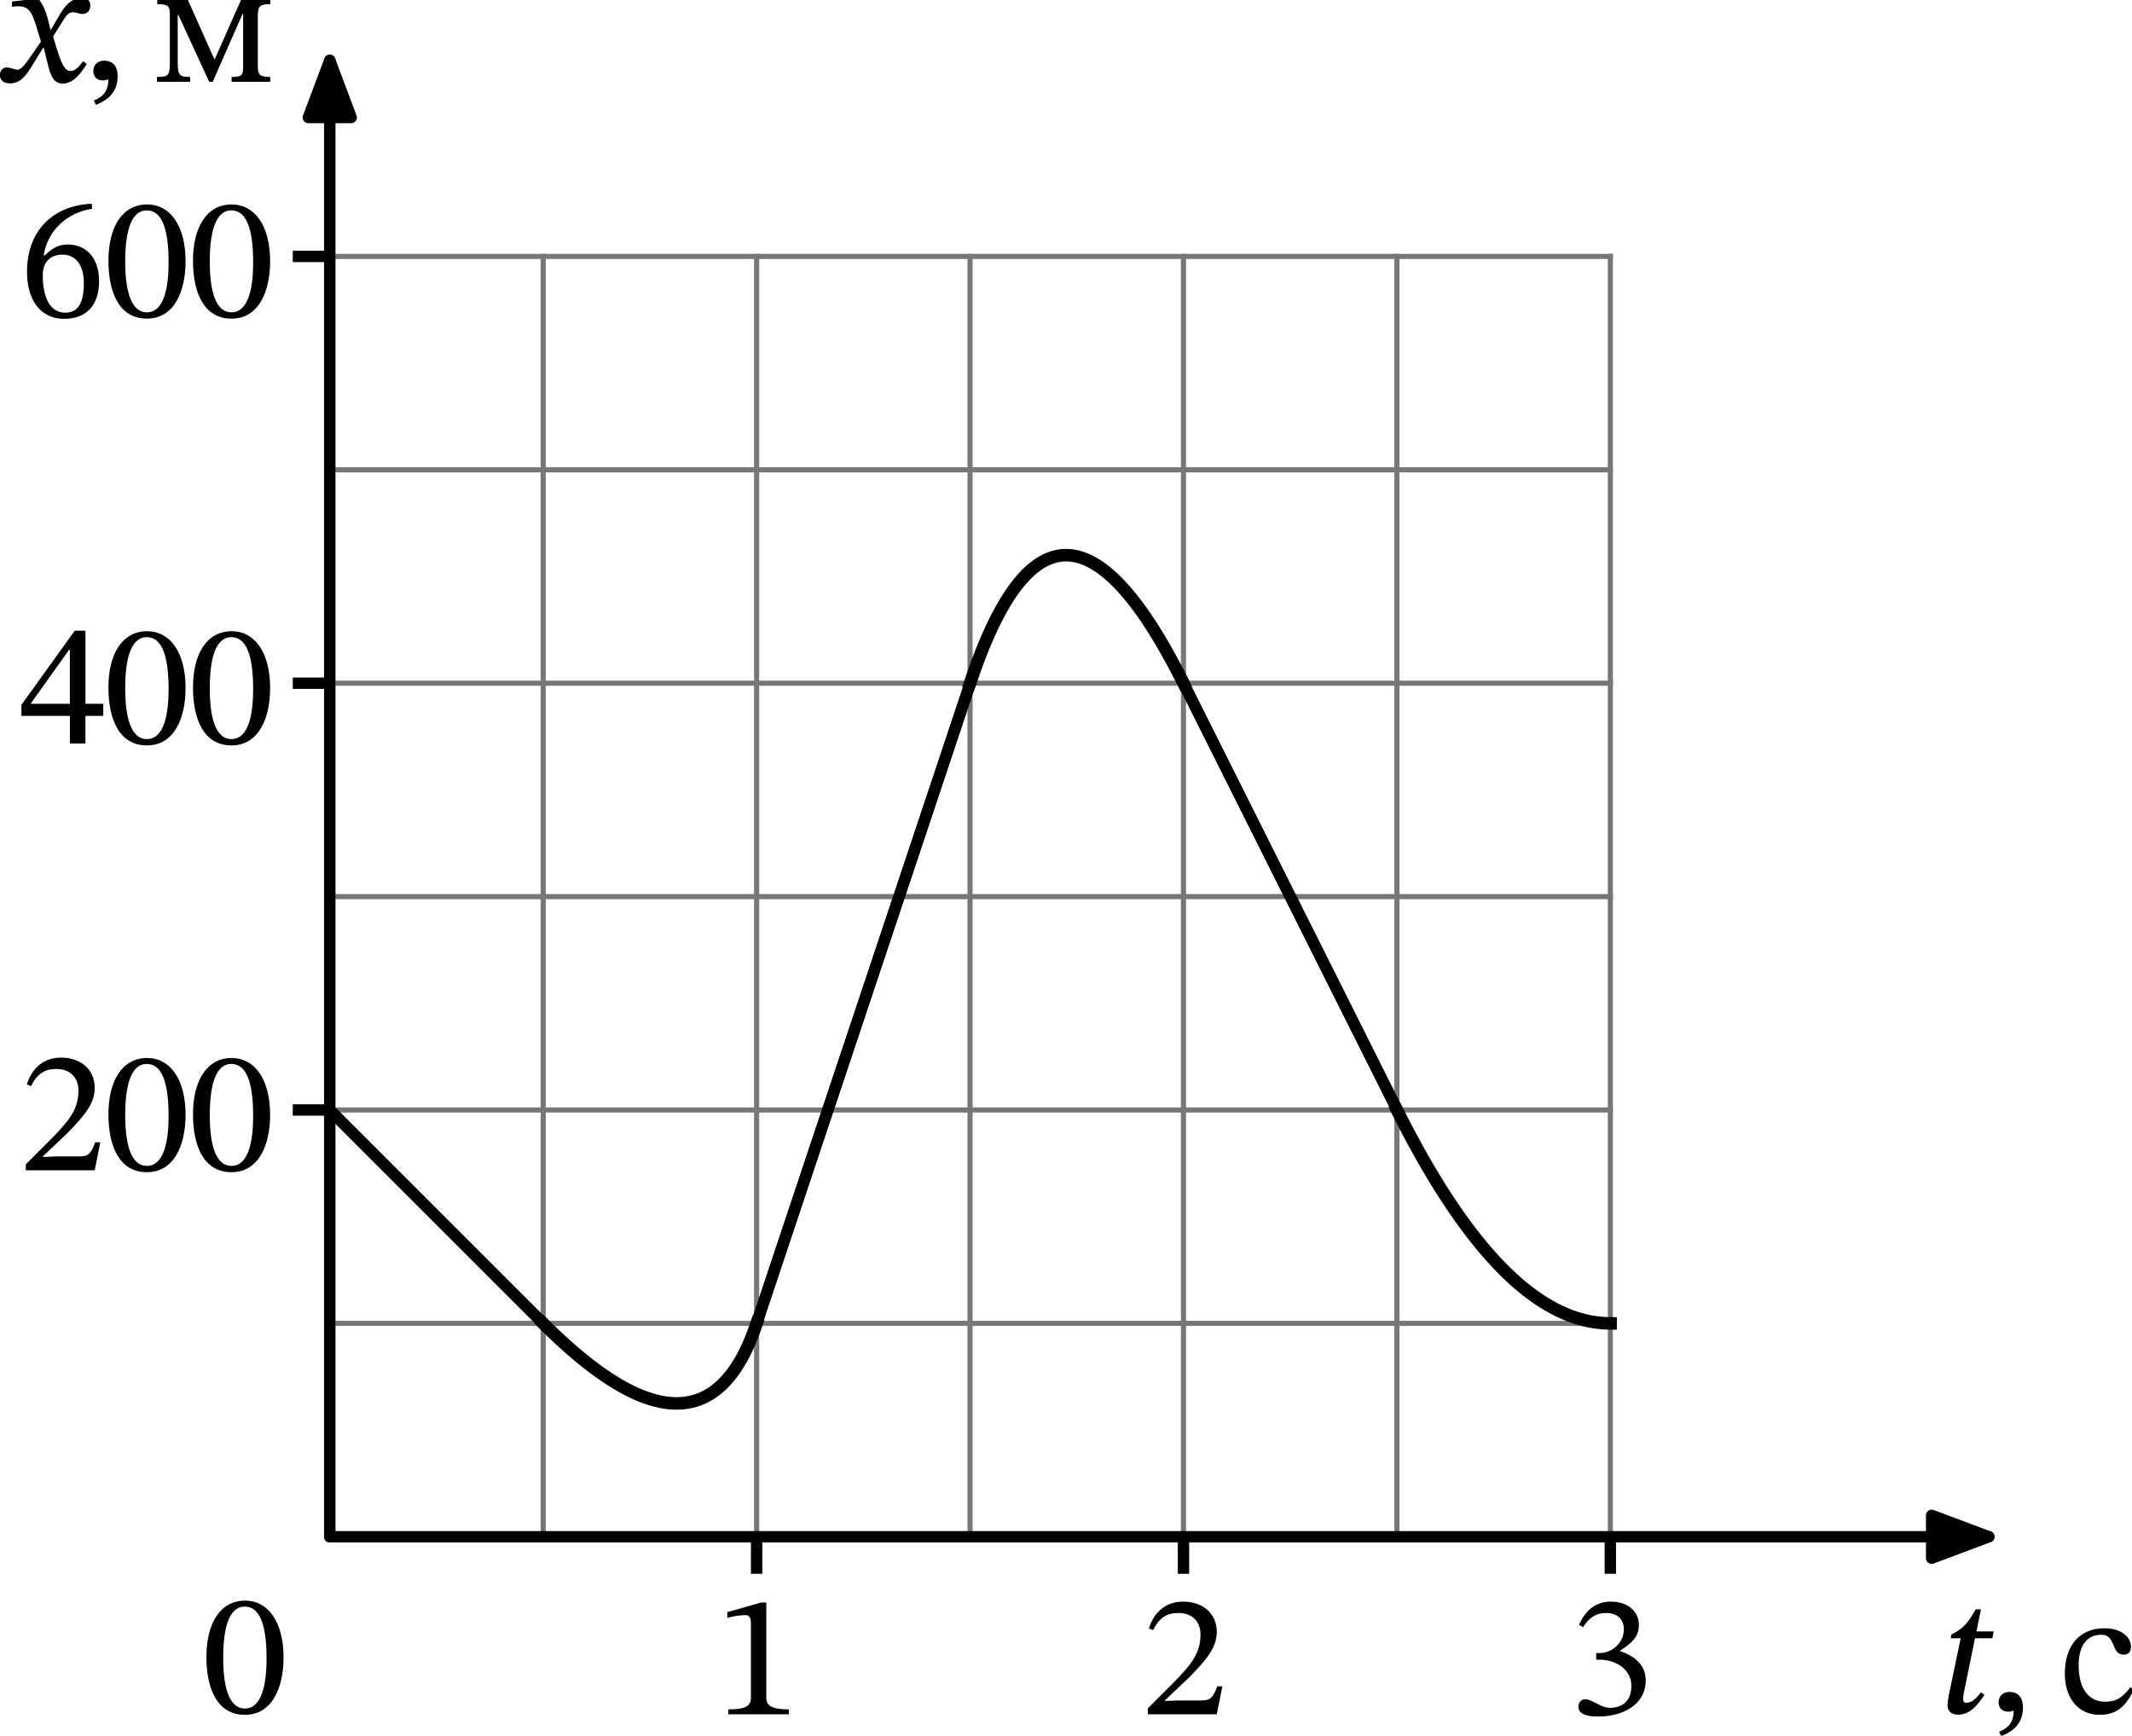 <?xml version="1.0" encoding="UTF-8" standalone="no"?>
<svg
   width="374.406pt"
   height="304.851pt"
   viewBox="0 0 374.406 304.851"
   version="1.1"
   id="svg52"
   sodipodi:docname="190t.svg"
   xmlns:inkscape="http://www.inkscape.org/namespaces/inkscape"
   xmlns:sodipodi="http://sodipodi.sourceforge.net/DTD/sodipodi-0.dtd"
   xmlns:xlink="http://www.w3.org/1999/xlink"
   xmlns="http://www.w3.org/2000/svg"
   xmlns:svg="http://www.w3.org/2000/svg"
   xmlns:rdf="http://www.w3.org/1999/02/22-rdf-syntax-ns#"
   xmlns:cc="http://creativecommons.org/ns#"
   xmlns:dc="http://purl.org/dc/elements/1.1/">
  <sodipodi:namedview
     id="namedview52"
     pagecolor="#ffffff"
     bordercolor="#000000"
     borderopacity="0.25"
     inkscape:showpageshadow="2"
     inkscape:pageopacity="0.0"
     inkscape:pagecheckerboard="0"
     inkscape:deskcolor="#d1d1d1"
     inkscape:document-units="pt" />
  <defs
     id="defs1">
    <style
       type="text/css"
       id="style1">*{stroke-linejoin: round; stroke-linecap: butt}</style>
  </defs>
  <g
     id="figure_1"
     transform="translate(-6.089,-13.978)">
    <g
       id="axes_1">
      <g
         id="line2d_1">
        <path
           d="M 101.481,283.901 V 59.018"
           style="fill:none;stroke:#777777;stroke-width:0.9;stroke-linecap:square"
           id="path3" />
      </g>
      <g
         id="line2d_2">
        <path
           d="M 138.961,283.901 V 59.018"
           style="fill:none;stroke:#777777;stroke-width:0.9;stroke-linecap:square"
           id="path4" />
      </g>
      <g
         id="line2d_3">
        <path
           d="M 176.442,283.901 V 59.018"
           style="fill:none;stroke:#777777;stroke-width:0.9;stroke-linecap:square"
           id="path5" />
      </g>
      <g
         id="line2d_4">
        <path
           d="M 213.922,283.901 V 59.018"
           style="fill:none;stroke:#777777;stroke-width:0.9;stroke-linecap:square"
           id="path6" />
      </g>
      <g
         id="line2d_5">
        <path
           d="M 251.403,283.901 V 59.018"
           style="fill:none;stroke:#777777;stroke-width:0.9;stroke-linecap:square"
           id="path7" />
      </g>
      <g
         id="line2d_6">
        <path
           d="M 288.883,283.901 V 59.018"
           style="fill:none;stroke:#777777;stroke-width:0.9;stroke-linecap:square"
           id="path8" />
      </g>
      <g
         id="line2d_7">
        <path
           d="M 64,246.421 H 288.883"
           style="fill:none;stroke:#777777;stroke-width:0.9;stroke-linecap:square"
           id="path9" />
      </g>
      <g
         id="line2d_8">
        <path
           d="M 64,208.94 H 288.883"
           style="fill:none;stroke:#777777;stroke-width:0.9;stroke-linecap:square"
           id="path10" />
      </g>
      <g
         id="line2d_9">
        <path
           d="M 64,171.459 H 288.883"
           style="fill:none;stroke:#777777;stroke-width:0.9;stroke-linecap:square"
           id="path11" />
      </g>
      <g
         id="line2d_10">
        <path
           d="M 64,133.979 H 288.883"
           style="fill:none;stroke:#777777;stroke-width:0.9;stroke-linecap:square"
           id="path12" />
      </g>
      <g
         id="line2d_11">
        <path
           d="M 64,96.498 H 288.883"
           style="fill:none;stroke:#777777;stroke-width:0.9;stroke-linecap:square"
           id="path13" />
      </g>
      <g
         id="line2d_12">
        <path
           d="M 64,59.018 H 288.883"
           style="fill:none;stroke:#777777;stroke-width:0.9;stroke-linecap:square"
           id="path14" />
      </g>
      <g
         id="matplotlib.axis_1">
        <g
           id="xtick_1">
          <g
             id="line2d_13">
            <defs
               id="defs14">
              <path
                 id="mfb9f2494b9"
                 d="M 0,0 V 6.5"
                 style="stroke:#000000;stroke-width:2" />
            </defs>
            <g
               id="g14">
              <use
                 xlink:href="#mfb9f2494b9"
                 x="138.961"
                 y="283.901"
                 style="stroke:#000000;stroke-width:2"
                 id="use14" />
            </g>
          </g>
          <g
             id="text_1">
            <!-- 1 -->
            <g
               transform="matrix(0.3,0,0,-0.3,131.536,315.079)"
               id="g15">
              <defs
                 id="defs15">
                <path
                   id="STIXTwoText-Regular-31"
                   d="m 2726,0 v 179 c -588,0 -825,115 -825,429 V 4090 H 1715 L 474,3738 v -212 c 198,64 524,103 652,103 160,0 212,-90 212,-314 V 608 C 1338,288 1114,179 512,179 V 0 Z"
                   transform="scale(0.016)" />
              </defs>
              <use
                 xlink:href="#STIXTwoText-Regular-31"
                 id="use15" />
            </g>
          </g>
        </g>
        <g
           id="xtick_2">
          <g
             id="line2d_14">
            <g
               id="g16">
              <use
                 xlink:href="#mfb9f2494b9"
                 x="213.922"
                 y="283.901"
                 style="stroke:#000000;stroke-width:2"
                 id="use16" />
            </g>
          </g>
          <g
             id="text_2">
            <!-- 2 -->
            <g
               transform="matrix(0.3,0,0,-0.3,206.497,315.079)"
               id="g17">
              <defs
                 id="defs16">
                <path
                   id="STIXTwoText-Regular-32"
                   d="m 2765,0 205,1024 H 2784 C 2637,640 2554,506 2214,506 H 1325 L 877,486 v 32 l 845,800 c 678,685 1043,1127 1043,1696 0,672 -506,1108 -1229,1108 -621,0 -1056,-359 -1254,-980 l 153,-64 c 237,480 519,628 935,628 492,0 800,-308 800,-788 0,-672 -320,-1075 -954,-1728 L 243,218 V 0 Z"
                   transform="scale(0.016)" />
              </defs>
              <use
                 xlink:href="#STIXTwoText-Regular-32"
                 id="use17" />
            </g>
          </g>
        </g>
        <g
           id="xtick_3">
          <g
             id="line2d_15">
            <g
               id="g18">
              <use
                 xlink:href="#mfb9f2494b9"
                 x="288.883"
                 y="283.901"
                 style="stroke:#000000;stroke-width:2"
                 id="use18" />
            </g>
          </g>
          <g
             id="text_3">
            <!-- 3 -->
            <g
               transform="matrix(0.3,0,0,-0.3,281.458,315.079)"
               id="g19">
              <defs
                 id="defs18">
                <path
                   id="STIXTwoText-Regular-33"
                   d="m 1094,-83 c 935,0 1748,448 1748,1325 0,569 -429,908 -941,1068 v 20 c 403,256 691,492 691,934 0,486 -378,858 -1030,858 -525,0 -922,-295 -1159,-852 l 147,-83 c 218,339 455,519 839,519 397,0 653,-218 653,-596 0,-518 -455,-870 -890,-870 h -122 v -243 h 128 c 615,0 1159,-378 1159,-947 C 2317,422 1926,237 1523,237 1197,237 883,550 627,550 461,550 378,403 378,269 378,102 518,-83 1094,-83 Z"
                   transform="scale(0.016)" />
              </defs>
              <use
                 xlink:href="#STIXTwoText-Regular-33"
                 id="use19" />
            </g>
          </g>
        </g>
        <g
           id="xtick_4">
          <g
             id="line2d_16" />
          <g
             id="text_4">
            <!-- $t,\rm{с}$ -->
            <g
               transform="matrix(0.3,0,0,-0.3,346.445,315.079)"
               id="g22">
              <defs
                 id="defs19">
                <path
                   id="STIXTwoText-Italic-74"
                   d="m 736,-58 c 506,0 774,474 960,724 l -128,96 C 1344,474 1210,378 1024,378 c -90,0 -109,64 -109,134 0,109 45,320 45,320 l 390,1907 h 634 l 51,250 h -633 l 166,806 H 1376 C 1056,3238 896,3085 486,2874 L 461,2739 H 826 L 390,646 C 378,582 346,390 346,282 346,83 467,-58 736,-58 Z"
                   transform="scale(0.016)" />
                <path
                   id="STIXTwoText-Regular-2c"
                   d="m 448,-845 c 256,115 794,333 794,1056 0,352 -173,563 -493,563 C 493,774 352,602 352,397 352,211 454,51 704,51 c 70,0 128,13 198,39 0,-519 -294,-672 -531,-775 z"
                   transform="scale(0.016)" />
                <path
                   id="STIXTwoText-Regular-441"
                   d="M 2611,947 C 2323,576 2106,416 1690,416 c -660,0 -973,550 -973,1331 0,736 313,1120 832,1120 550,0 339,-729 813,-729 179,0 268,102 268,288 0,371 -371,678 -972,678 C 736,3104 211,2451 211,1446 211,557 691,-64 1491,-64 c 685,0 999,403 1242,922 z"
                   transform="scale(0.016)" />
              </defs>
              <use
                 xlink:href="#STIXTwoText-Italic-74"
                 transform="translate(0,0.703)"
                 id="use20" />
              <use
                 xlink:href="#STIXTwoText-Regular-2c"
                 transform="translate(29.8,0.703)"
                 id="use21" />
              <use
                 xlink:href="#STIXTwoText-Regular-441"
                 transform="translate(70.8,0.703)"
                 id="use22" />
            </g>
          </g>
        </g>
        <g
           id="xtick_5">
          <g
             id="line2d_17" />
          <g
             id="text_5">
            <!-- $0$ -->
            <g
               transform="matrix(0.3,0,0,-0.3,41.508,315.079)"
               id="g23">
              <defs
                 id="defs22">
                <path
                   id="STIXTwoText-Regular-30"
                   d="m 1581,-70 c 1005,0 1414,1004 1414,2099 0,1318 -576,2080 -1401,2080 C 666,4109 173,3264 173,2048 173,915 550,-70 1581,-70 Z m 0,230 c -512,0 -794,614 -794,1856 0,1267 282,1875 787,1875 525,0 800,-601 800,-1901 C 2374,762 2086,160 1581,160 Z"
                   transform="scale(0.016)" />
              </defs>
              <use
                 xlink:href="#STIXTwoText-Regular-30"
                 transform="translate(0,0.797)"
                 id="use23" />
            </g>
          </g>
        </g>
      </g>
      <g
         id="matplotlib.axis_2">
        <g
           id="ytick_1">
          <g
             id="line2d_18">
            <defs
               id="defs23">
              <path
                 id="m3a616485e4"
                 d="M 0,0 H -6.5"
                 style="stroke:#000000;stroke-width:2" />
            </defs>
            <g
               id="g24">
              <use
                 xlink:href="#m3a616485e4"
                 x="64"
                 y="208.94"
                 style="stroke:#000000;stroke-width:2"
                 id="use24" />
            </g>
          </g>
          <g
             id="text_6">
            <!-- 200 -->
            <g
               transform="matrix(0.3,0,0,-0.3,9.45,219.529)"
               id="g27">
              <use
                 xlink:href="#STIXTwoText-Regular-32"
                 id="use25" />
              <use
                 xlink:href="#STIXTwoText-Regular-30"
                 x="49.5"
                 id="use26" />
              <use
                 xlink:href="#STIXTwoText-Regular-30"
                 x="99"
                 id="use27" />
            </g>
          </g>
        </g>
        <g
           id="ytick_2">
          <g
             id="line2d_19">
            <g
               id="g28">
              <use
                 xlink:href="#m3a616485e4"
                 x="64"
                 y="133.979"
                 style="stroke:#000000;stroke-width:2"
                 id="use28" />
            </g>
          </g>
          <g
             id="text_7">
            <!-- 400 -->
            <g
               transform="matrix(0.3,0,0,-0.3,9.45,144.568)"
               id="g31">
              <defs
                 id="defs28">
                <path
                   id="STIXTwoText-Regular-34"
                   d="m 2426,0 v 1011 h 652 v 442 H 2426 V 4128 H 2035 L 83,1414 V 1011 H 1856 V 0 Z M 435,1478 1830,3430 h 26 V 1453 H 435 Z"
                   transform="scale(0.016)" />
              </defs>
              <use
                 xlink:href="#STIXTwoText-Regular-34"
                 id="use29" />
              <use
                 xlink:href="#STIXTwoText-Regular-30"
                 x="49.5"
                 id="use30" />
              <use
                 xlink:href="#STIXTwoText-Regular-30"
                 x="99"
                 id="use31" />
            </g>
          </g>
        </g>
        <g
           id="ytick_3">
          <g
             id="line2d_20">
            <g
               id="g32">
              <use
                 xlink:href="#m3a616485e4"
                 x="64"
                 y="59.018"
                 style="stroke:#000000;stroke-width:2"
                 id="use32" />
            </g>
          </g>
          <g
             id="text_8">
            <!-- 600 -->
            <g
               transform="matrix(0.3,0,0,-0.3,9.45,69.607)"
               id="g35">
              <defs
                 id="defs32">
                <path
                   id="STIXTwoText-Regular-36"
                   d="m 1658,-77 c 806,0 1267,506 1267,1376 0,839 -455,1344 -1152,1344 -333,0 -570,-141 -832,-397 l -45,7 c 160,934 877,1561 1773,1696 l -13,185 C 1280,4077 288,3187 288,1645 288,704 704,-77 1658,-77 Z m 25,224 c -557,0 -819,570 -819,1363 0,557 346,762 717,762 531,0 787,-448 787,-1024 0,-813 -256,-1101 -685,-1101 z"
                   transform="scale(0.016)" />
              </defs>
              <use
                 xlink:href="#STIXTwoText-Regular-36"
                 id="use33" />
              <use
                 xlink:href="#STIXTwoText-Regular-30"
                 x="49.5"
                 id="use34" />
              <use
                 xlink:href="#STIXTwoText-Regular-30"
                 x="99"
                 id="use35" />
            </g>
          </g>
        </g>
        <g
           id="ytick_4">
          <g
             id="line2d_21" />
          <g
             id="text_9">
            <!-- $x,\rm{м}$ -->
            <g
               transform="matrix(0.3,0,0,-0.3,7.2,28.378)"
               id="g38">
              <defs
                 id="defs35">
                <path
                   id="STIXTwoText-Italic-78"
                   d="m 2067,-64 c 416,0 698,442 877,717 L 2810,755 C 2656,550 2522,397 2355,397 c -217,0 -333,249 -512,825 l -134,436 390,620 c 109,180 205,269 339,269 109,0 224,-64 346,-64 147,0 288,90 288,307 0,173 -90,276 -314,276 -403,0 -646,-333 -812,-621 l -314,-538 h -19 l -77,327 c -83,345 -211,627 -365,806 h -96 L 205,2938 v -192 c 83,12 141,19 211,19 384,0 506,-173 672,-704 L 1267,1472 806,806 C 557,448 442,442 416,442 c -102,0 -269,83 -397,83 -160,0 -256,-135 -256,-275 0,-148 96,-308 371,-308 384,0 596,301 800,634 l 410,666 h 26 l 160,-647 c 102,-416 224,-659 537,-659 z"
                   transform="scale(0.016)" />
                <path
                   id="STIXTwoText-Regular-43c"
                   d="m 1331,0 v 179 c -371,0 -454,45 -454,512 v 1754 h 25 L 2029,0 h 128 l 1094,2490 h 19 V 576 c 0,-320 -19,-397 -422,-397 V 0 h 1414 v 179 c -390,0 -454,83 -454,397 v 1850 c 0,358 96,416 454,416 v 185 H 3206 L 2234,832 h -20 L 1235,3027 H 128 v -185 c 397,0 461,-58 461,-410 V 691 C 589,224 525,179 115,179 V 0 Z"
                   transform="scale(0.016)" />
              </defs>
              <use
                 xlink:href="#STIXTwoText-Italic-78"
                 transform="translate(0,0.094)"
                 id="use36" />
              <use
                 xlink:href="#STIXTwoText-Regular-2c"
                 transform="translate(45.3,0.094)"
                 id="use37" />
              <use
                 xlink:href="#STIXTwoText-Regular-43c"
                 transform="translate(86.3,0.094)"
                 id="use38" />
            </g>
          </g>
        </g>
      </g>
      <g
         id="line2d_22">
        <path
           d="m 64,208.94 0.379,0.379 0.379,0.379 0.379,0.379 0.379,0.379 0.379,0.379 0.379,0.379 0.379,0.379 0.379,0.379 0.379,0.379 0.379,0.379 0.379,0.379 0.379,0.379 0.379,0.379 0.379,0.379 0.379,0.379 0.379,0.379 0.379,0.379 0.379,0.379 0.379,0.379 0.379,0.379 0.379,0.379 0.379,0.379 0.379,0.379 0.379,0.379 0.379,0.379 0.379,0.379 0.379,0.379 0.379,0.379 0.379,0.379 0.379,0.379 0.379,0.379 0.379,0.379 0.379,0.379 0.379,0.379 0.379,0.379 0.379,0.379 0.379,0.379 0.379,0.379 0.379,0.379 0.379,0.379 0.379,0.379 0.379,0.379 0.379,0.379 0.379,0.379 0.379,0.379 0.379,0.379 0.379,0.379 0.379,0.379 0.379,0.379 0.379,0.379 0.379,0.379 0.379,0.379 0.379,0.379 0.379,0.379 0.379,0.379 0.379,0.379 0.379,0.379 0.379,0.379 0.379,0.379 0.379,0.379 0.379,0.379 0.379,0.379 0.379,0.379 0.379,0.379 0.379,0.379 0.379,0.379 0.379,0.379 0.379,0.379 0.379,0.379 0.379,0.379 0.379,0.379 0.379,0.379 0.379,0.379 0.379,0.379 0.379,0.379 0.379,0.379 0.379,0.379 0.379,0.379 0.379,0.379 0.379,0.379 0.379,0.379 0.379,0.379 0.379,0.379 0.379,0.379 0.379,0.379 0.379,0.379 0.379,0.379 0.379,0.379 0.379,0.379 0.379,0.379 0.379,0.379 0.379,0.379 0.379,0.379 0.379,0.379 0.379,0.379 0.379,0.379 0.379,0.379 0.379,0.379 0.379,0.379"
           clip-path="url(#p35631093d9)"
           style="fill:none;stroke:#000000;stroke-width:2;stroke-linecap:square"
           id="path38" />
      </g>
      <g
         id="line2d_23">
        <path
           d="m 64,208.94 0.379,0.379 0.379,0.379 0.379,0.379 0.379,0.379 0.379,0.379 0.379,0.379 0.379,0.379 0.379,0.379 0.379,0.379 0.379,0.379 0.379,0.379 0.379,0.379 0.379,0.379 0.379,0.379 0.379,0.379 0.379,0.379 0.379,0.379 0.379,0.379 0.379,0.379 0.379,0.379 0.379,0.379 0.379,0.379 0.379,0.379 0.379,0.379 0.379,0.379 0.379,0.379 0.379,0.379 0.379,0.379 0.379,0.379 0.379,0.379 0.379,0.379 0.379,0.379 0.379,0.379 0.379,0.379 0.379,0.379 0.379,0.379 0.379,0.379 0.379,0.379 0.379,0.379 0.379,0.379 0.379,0.379 0.379,0.379 0.379,0.379 0.379,0.379 0.379,0.379 0.379,0.379 0.379,0.379 0.379,0.379 0.379,0.379 0.379,0.379 0.379,0.379 0.379,0.379 0.379,0.379 0.379,0.379 0.379,0.379 0.379,0.379 0.379,0.379 0.379,0.379 0.379,0.379 0.379,0.379 0.379,0.379 0.379,0.379 0.379,0.379 0.379,0.379 0.379,0.379 0.379,0.379 0.379,0.379 0.379,0.379 0.379,0.379 0.379,0.379 0.379,0.379 0.379,0.379 0.379,0.379 0.379,0.379 0.379,0.379 0.379,0.379 0.379,0.379 0.379,0.379 0.379,0.379 0.379,0.379 0.379,0.379 0.379,0.379 0.379,0.379 0.379,0.379 0.379,0.379 0.379,0.379 0.379,0.379 0.379,0.379 0.379,0.379 0.379,0.379 0.379,0.379 0.379,0.379 0.379,0.379 0.379,0.379 0.379,0.379 0.379,0.379 0.379,0.379 0.379,0.379 0.379,0.379"
           clip-path="url(#p35631093d9)"
           style="fill:none;stroke:#000000;stroke-width:2;stroke-linecap:square"
           id="path39" />
      </g>
      <g
         id="line2d_24">
        <path
           d="m 138.961,246.421 0.379,-1.136 0.379,-1.136 0.379,-1.136 0.379,-1.136 0.379,-1.136 0.379,-1.136 0.379,-1.136 0.379,-1.136 0.379,-1.136 0.379,-1.136 0.379,-1.136 0.379,-1.136 0.379,-1.136 0.379,-1.136 0.379,-1.136 0.379,-1.136 0.379,-1.136 0.379,-1.136 0.379,-1.136 0.379,-1.136 0.379,-1.136 0.379,-1.136 0.379,-1.136 0.379,-1.136 0.379,-1.136 0.379,-1.136 0.379,-1.136 0.379,-1.136 0.379,-1.136 0.379,-1.136 0.379,-1.136 0.379,-1.136 0.379,-1.136 0.379,-1.136 0.379,-1.136 0.379,-1.136 0.379,-1.136 0.379,-1.136 0.379,-1.136 0.379,-1.136 0.379,-1.136 0.379,-1.136 0.379,-1.136 0.379,-1.136 0.379,-1.136 0.379,-1.136 0.379,-1.136 0.379,-1.136 0.379,-1.136 0.379,-1.136 0.379,-1.136 0.379,-1.136 0.379,-1.136 0.379,-1.136 0.379,-1.136 0.379,-1.136 0.379,-1.136 0.379,-1.136 0.379,-1.136 0.379,-1.136 0.379,-1.136 0.379,-1.136 0.379,-1.136 0.379,-1.136 0.379,-1.136 0.379,-1.136 0.379,-1.136 0.379,-1.136 0.379,-1.136 0.379,-1.136 0.379,-1.136 0.379,-1.136 0.379,-1.136 0.379,-1.136 0.379,-1.136 0.379,-1.136 0.379,-1.136 0.379,-1.136 0.379,-1.136 0.379,-1.136 0.379,-1.136 0.379,-1.136 0.379,-1.136 0.379,-1.136 0.379,-1.136 0.379,-1.136 0.379,-1.136 0.379,-1.136 0.379,-1.136 0.379,-1.136 0.379,-1.136 0.379,-1.136 0.379,-1.136 0.379,-1.136 0.379,-1.136 0.379,-1.136 0.379,-1.136 0.379,-1.136 0.379,-1.136"
           clip-path="url(#p35631093d9)"
           style="fill:none;stroke:#000000;stroke-width:2;stroke-linecap:square"
           id="path40" />
      </g>
      <g
         id="line2d_25">
        <path
           d="m 138.961,246.421 0.379,-1.136 0.379,-1.136 0.379,-1.136 0.379,-1.136 0.379,-1.136 0.379,-1.136 0.379,-1.136 0.379,-1.136 0.379,-1.136 0.379,-1.136 0.379,-1.136 0.379,-1.136 0.379,-1.136 0.379,-1.136 0.379,-1.136 0.379,-1.136 0.379,-1.136 0.379,-1.136 0.379,-1.136 0.379,-1.136 0.379,-1.136 0.379,-1.136 0.379,-1.136 0.379,-1.136 0.379,-1.136 0.379,-1.136 0.379,-1.136 0.379,-1.136 0.379,-1.136 0.379,-1.136 0.379,-1.136 0.379,-1.136 0.379,-1.136 0.379,-1.136 0.379,-1.136 0.379,-1.136 0.379,-1.136 0.379,-1.136 0.379,-1.136 0.379,-1.136 0.379,-1.136 0.379,-1.136 0.379,-1.136 0.379,-1.136 0.379,-1.136 0.379,-1.136 0.379,-1.136 0.379,-1.136 0.379,-1.136 0.379,-1.136 0.379,-1.136 0.379,-1.136 0.379,-1.136 0.379,-1.136 0.379,-1.136 0.379,-1.136 0.379,-1.136 0.379,-1.136 0.379,-1.136 0.379,-1.136 0.379,-1.136 0.379,-1.136 0.379,-1.136 0.379,-1.136 0.379,-1.136 0.379,-1.136 0.379,-1.136 0.379,-1.136 0.379,-1.136 0.379,-1.136 0.379,-1.136 0.379,-1.136 0.379,-1.136 0.379,-1.136 0.379,-1.136 0.379,-1.136 0.379,-1.136 0.379,-1.136 0.379,-1.136 0.379,-1.136 0.379,-1.136 0.379,-1.136 0.379,-1.136 0.379,-1.136 0.379,-1.136 0.379,-1.136 0.379,-1.136 0.379,-1.136 0.379,-1.136 0.379,-1.136 0.379,-1.136 0.379,-1.136 0.379,-1.136 0.379,-1.136 0.379,-1.136 0.379,-1.136 0.379,-1.136 0.379,-1.136 0.379,-1.136"
           clip-path="url(#p35631093d9)"
           style="fill:none;stroke:#000000;stroke-width:2;stroke-linecap:square"
           id="path41" />
      </g>
      <g
         id="line2d_26">
        <path
           d="m 213.922,133.979 0.379,0.757 0.379,0.757 0.379,0.757 0.379,0.757 0.379,0.757 0.379,0.757 0.379,0.757 0.379,0.757 0.379,0.757 0.379,0.757 0.379,0.757 0.379,0.757 0.379,0.757 0.379,0.757 0.379,0.757 0.379,0.757 0.379,0.757 0.379,0.757 0.379,0.757 0.379,0.757 0.379,0.757 0.379,0.757 0.379,0.757 0.379,0.757 0.379,0.757 0.379,0.757 0.379,0.757 0.379,0.757 0.379,0.757 0.379,0.757 0.379,0.757 0.379,0.757 0.379,0.757 0.379,0.757 0.379,0.757 0.379,0.757 0.379,0.757 0.379,0.757 0.379,0.757 0.379,0.757 0.379,0.757 0.379,0.757 0.379,0.757 0.379,0.757 0.379,0.757 0.379,0.757 0.379,0.757 0.379,0.757 0.379,0.757 0.379,0.757 0.379,0.757 0.379,0.757 0.379,0.757 0.379,0.757 0.379,0.757 0.379,0.757 0.379,0.757 0.379,0.757 0.379,0.757 0.379,0.757 0.379,0.757 0.379,0.757 0.379,0.757 0.379,0.757 0.379,0.757 0.379,0.757 0.379,0.757 0.379,0.757 0.379,0.757 0.379,0.757 0.379,0.757 0.379,0.757 0.379,0.757 0.379,0.757 0.379,0.757 0.379,0.757 0.379,0.757 0.379,0.757 0.379,0.757 0.379,0.757 0.379,0.757 0.379,0.757 0.379,0.757 0.379,0.757 0.379,0.757 0.379,0.757 0.379,0.757 0.379,0.757 0.379,0.757 0.379,0.757 0.379,0.757 0.379,0.757 0.379,0.757 0.379,0.757 0.379,0.757 0.379,0.757 0.379,0.757 0.379,0.757 0.379,0.757"
           clip-path="url(#p35631093d9)"
           style="fill:none;stroke:#000000;stroke-width:2;stroke-linecap:square"
           id="path42" />
      </g>
      <g
         id="line2d_27">
        <path
           d="m 213.922,133.979 0.379,0.757 0.379,0.757 0.379,0.757 0.379,0.757 0.379,0.757 0.379,0.757 0.379,0.757 0.379,0.757 0.379,0.757 0.379,0.757 0.379,0.757 0.379,0.757 0.379,0.757 0.379,0.757 0.379,0.757 0.379,0.757 0.379,0.757 0.379,0.757 0.379,0.757 0.379,0.757 0.379,0.757 0.379,0.757 0.379,0.757 0.379,0.757 0.379,0.757 0.379,0.757 0.379,0.757 0.379,0.757 0.379,0.757 0.379,0.757 0.379,0.757 0.379,0.757 0.379,0.757 0.379,0.757 0.379,0.757 0.379,0.757 0.379,0.757 0.379,0.757 0.379,0.757 0.379,0.757 0.379,0.757 0.379,0.757 0.379,0.757 0.379,0.757 0.379,0.757 0.379,0.757 0.379,0.757 0.379,0.757 0.379,0.757 0.379,0.757 0.379,0.757 0.379,0.757 0.379,0.757 0.379,0.757 0.379,0.757 0.379,0.757 0.379,0.757 0.379,0.757 0.379,0.757 0.379,0.757 0.379,0.757 0.379,0.757 0.379,0.757 0.379,0.757 0.379,0.757 0.379,0.757 0.379,0.757 0.379,0.757 0.379,0.757 0.379,0.757 0.379,0.757 0.379,0.757 0.379,0.757 0.379,0.757 0.379,0.757 0.379,0.757 0.379,0.757 0.379,0.757 0.379,0.757 0.379,0.757 0.379,0.757 0.379,0.757 0.379,0.757 0.379,0.757 0.379,0.757 0.379,0.757 0.379,0.757 0.379,0.757 0.379,0.757 0.379,0.757 0.379,0.757 0.379,0.757 0.379,0.757 0.379,0.757 0.379,0.757 0.379,0.757 0.379,0.757 0.379,0.757 0.379,0.757"
           clip-path="url(#p35631093d9)"
           style="fill:none;stroke:#000000;stroke-width:2;stroke-linecap:square"
           id="path43" />
      </g>
      <g
         id="line2d_28">
        <path
           d="m 288.883,246.421 h 0.757 0.757 0.757 0.757 0.757 0.757 0.757 0.757 0.757 0.757 0.757 0.757 0.757 0.757 0.757 0.757 0.757 0.757 0.757 0.757 0.757 0.757 0.757 0.757 0.757 0.757 0.757 0.757 0.757 0.757 0.757 0.757 0.757 0.757 0.757 0.757 0.757 0.757 0.757 0.757 0.757 0.757 0.757 0.757 0.757 0.757 0.757 0.757 0.757 0.757 0.757 0.757 0.757 0.757 0.757 0.757 0.757 0.757 0.757 0.757 0.757 0.757 0.757 0.757 0.757 0.757 0.757 0.757 0.757 0.757 0.757 0.757 0.757 0.757 0.757 0.757 0.757 0.757 0.757 0.757 0.757 0.757 0.757 0.757 0.757 0.757 0.757 0.757 0.757 0.757 0.757 0.757 0.757 0.757 0.757 0.757 0.757 0.757 0.757"
           clip-path="url(#p35631093d9)"
           style="fill:none"
           id="path44" />
      </g>
      <g
         id="line2d_29">
        <path
           d="m 288.883,246.421 h 0.757 0.757 0.757 0.757 0.757 0.757 0.757 0.757 0.757 0.757 0.757 0.757 0.757 0.757 0.757 0.757 0.757 0.757 0.757 0.757 0.757 0.757 0.757 0.757 0.757 0.757 0.757 0.757 0.757 0.757 0.757 0.757 0.757 0.757 0.757 0.757 0.757 0.757 0.757 0.757 0.757 0.757 0.757 0.757 0.757 0.757 0.757 0.757 0.757 0.757 0.757 0.757 0.757 0.757 0.757 0.757 0.757 0.757 0.757 0.757 0.757 0.757 0.757 0.757 0.757 0.757 0.757 0.757 0.757 0.757 0.757 0.757 0.757 0.757 0.757 0.757 0.757 0.757 0.757 0.757 0.757 0.757 0.757 0.757 0.757 0.757 0.757 0.757 0.757 0.757 0.757 0.757 0.757 0.757 0.757 0.757 0.757 0.757 0.757"
           clip-path="url(#p35631093d9)"
           style="fill:none"
           id="path45" />
      </g>
      <g
         id="line2d_30">
        <path
           d="m 101.481,246.421 0.566,0.562 0.562,0.551 0.558,0.539 0.554,0.528 0.551,0.516 0.547,0.505 0.543,0.493 0.539,0.482 0.535,0.47 0.532,0.459 0.528,0.447 0.524,0.436 0.52,0.424 0.516,0.413 0.512,0.402 0.509,0.39 0.505,0.379 0.501,0.367 0.497,0.356 0.493,0.344 0.489,0.333 0.486,0.321 0.482,0.31 0.478,0.298 0.474,0.287 0.47,0.275 0.467,0.264 0.463,0.252 0.459,0.241 0.455,0.229 0.451,0.218 0.447,0.207 0.444,0.195 0.44,0.184 0.436,0.172 0.432,0.161 0.428,0.149 0.424,0.138 0.421,0.126 0.417,0.115 0.413,0.103 0.409,0.092 0.405,0.08 0.402,0.069 0.398,0.057 0.394,0.046 0.39,0.034 0.386,0.023 0.382,0.011 h 0.379 l 0.375,-0.011 0.371,-0.023 0.367,-0.034 0.363,-0.046 0.359,-0.057 0.356,-0.069 0.352,-0.08 0.348,-0.092 0.344,-0.103 0.34,-0.115 0.337,-0.126 0.333,-0.138 0.329,-0.149 0.325,-0.161 0.321,-0.172 0.317,-0.184 0.314,-0.195 0.31,-0.207 0.306,-0.218 0.302,-0.229 0.298,-0.241 0.294,-0.252 0.291,-0.264 0.287,-0.275 0.283,-0.287 0.279,-0.298 0.275,-0.31 0.272,-0.321 0.268,-0.333 0.264,-0.344 0.26,-0.356 0.256,-0.367 0.252,-0.379 0.249,-0.39 0.245,-0.402 0.241,-0.413 0.237,-0.424 0.233,-0.436 0.229,-0.447 0.226,-0.459 0.222,-0.47 0.218,-0.482 0.214,-0.493 0.21,-0.505 0.206,-0.516 0.203,-0.528 0.199,-0.539 0.195,-0.551 0.191,-0.562"
           clip-path="url(#p35631093d9)"
           style="fill:none;stroke:#000000;stroke-width:2.2;stroke-linecap:square"
           id="path46" />
      </g>
      <g
         id="line2d_31">
        <path
           d="m 176.442,133.979 0.304,-0.899 0.305,-0.881 0.307,-0.863 0.308,-0.844 0.31,-0.826 0.311,-0.808 0.313,-0.789 0.314,-0.771 0.316,-0.753 0.317,-0.734 0.319,-0.716 0.32,-0.698 0.322,-0.679 0.324,-0.661 0.325,-0.642 0.327,-0.624 0.328,-0.606 0.33,-0.587 0.331,-0.569 0.333,-0.551 0.334,-0.532 0.336,-0.514 0.337,-0.496 0.339,-0.477 0.34,-0.459 0.342,-0.441 0.343,-0.422 0.345,-0.404 0.346,-0.385 0.348,-0.367 0.35,-0.349 0.351,-0.33 0.353,-0.312 0.354,-0.294 0.356,-0.275 0.357,-0.257 0.359,-0.239 0.36,-0.22 0.362,-0.202 0.363,-0.184 0.365,-0.165 0.366,-0.147 0.368,-0.128 0.369,-0.11 0.371,-0.092 0.372,-0.073 0.374,-0.055 0.376,-0.037 0.377,-0.018 h 0.379 l 0.38,0.018 0.382,0.037 0.383,0.055 0.385,0.073 0.386,0.092 0.388,0.11 0.389,0.128 0.391,0.147 0.392,0.165 0.394,0.184 0.395,0.202 0.397,0.22 0.398,0.239 0.4,0.257 0.402,0.275 0.403,0.294 0.405,0.312 0.406,0.33 0.408,0.349 0.409,0.367 0.411,0.385 0.412,0.404 0.414,0.422 0.415,0.441 0.417,0.459 0.418,0.477 0.42,0.496 0.421,0.514 0.423,0.532 0.424,0.551 0.426,0.569 0.428,0.587 0.429,0.606 0.431,0.624 0.432,0.642 0.434,0.661 0.435,0.679 0.437,0.698 0.438,0.716 0.44,0.734 0.441,0.753 0.443,0.771 0.444,0.789 0.446,0.808 0.447,0.826 0.449,0.844 0.45,0.863 0.452,0.881 0.454,0.899"
           clip-path="url(#p35631093d9)"
           style="fill:none;stroke:#000000;stroke-width:2.2;stroke-linecap:square"
           id="path47" />
      </g>
      <g
         id="line2d_32">
        <path
           d="m 251.403,208.94 0.379,0.753 0.379,0.746 0.379,0.738 0.379,0.73 0.379,0.723 0.379,0.715 0.379,0.707 0.379,0.7 0.379,0.692 0.379,0.685 0.379,0.677 0.379,0.669 0.379,0.662 0.379,0.654 0.379,0.646 0.379,0.639 0.379,0.631 0.379,0.623 0.379,0.616 0.379,0.608 0.379,0.6 0.379,0.593 0.379,0.585 0.379,0.577 0.379,0.57 0.379,0.562 0.379,0.554 0.379,0.547 0.379,0.539 0.379,0.532 0.379,0.524 0.379,0.516 0.379,0.509 0.379,0.501 0.379,0.493 0.379,0.486 0.379,0.478 0.379,0.47 0.379,0.463 0.379,0.455 0.379,0.447 0.379,0.44 0.379,0.432 0.379,0.424 0.379,0.417 0.379,0.409 0.379,0.402 0.379,0.394 0.379,0.386 0.379,0.379 0.379,0.371 0.379,0.363 0.379,0.356 0.379,0.348 0.379,0.34 0.379,0.333 0.379,0.325 0.379,0.317 0.379,0.31 0.379,0.302 0.379,0.294 0.379,0.287 0.379,0.279 0.379,0.272 0.379,0.264 0.379,0.256 0.379,0.249 0.379,0.241 0.379,0.233 0.379,0.226 0.379,0.218 0.379,0.21 0.379,0.203 0.379,0.195 0.379,0.187 0.379,0.18 0.379,0.172 0.379,0.164 0.379,0.157 0.379,0.149 0.379,0.141 0.379,0.134 0.379,0.126 0.379,0.119 0.379,0.111 0.379,0.103 0.379,0.096 0.379,0.088 0.379,0.08 0.379,0.073 0.379,0.065 0.379,0.057 0.379,0.05 0.379,0.042 0.379,0.034 0.379,0.027 0.379,0.019 0.379,0.011 0.379,0.004"
           clip-path="url(#p35631093d9)"
           style="fill:none;stroke:#000000;stroke-width:2.2;stroke-linecap:square"
           id="path48" />
      </g>
      <g
         id="patch_3">
        <path
           d="m 64,283.901 q 146.174,0 291.348,0"
           style="fill:none;stroke:#000000;stroke-width:2;stroke-linecap:round"
           id="path49" />
        <path
           d="m 345.311,280.137 10.037,3.764 -10.037,3.764 z"
           style="stroke:#000000;stroke-width:2;stroke-linecap:round"
           id="path50" />
      </g>
      <g
         id="patch_4">
        <path
           d="M 64,283.901 Q 64,152.906 64,24.579"
           style="fill:none;stroke:#000000;stroke-width:2;stroke-linecap:round"
           id="path51" />
        <path
           d="M 60.236,34.616 64,24.579 67.764,34.616 Z"
           style="stroke:#000000;stroke-width:2;stroke-linecap:round"
           id="path52" />
      </g>
    </g>
  </g>
  <defs
     id="defs52">
    <clipPath
       id="p35631093d9">
      <rect
         x="49.008"
         y="17.789"
         width="314.837"
         height="266.112"
         id="rect52" />
    </clipPath>
  </defs>
</svg>

